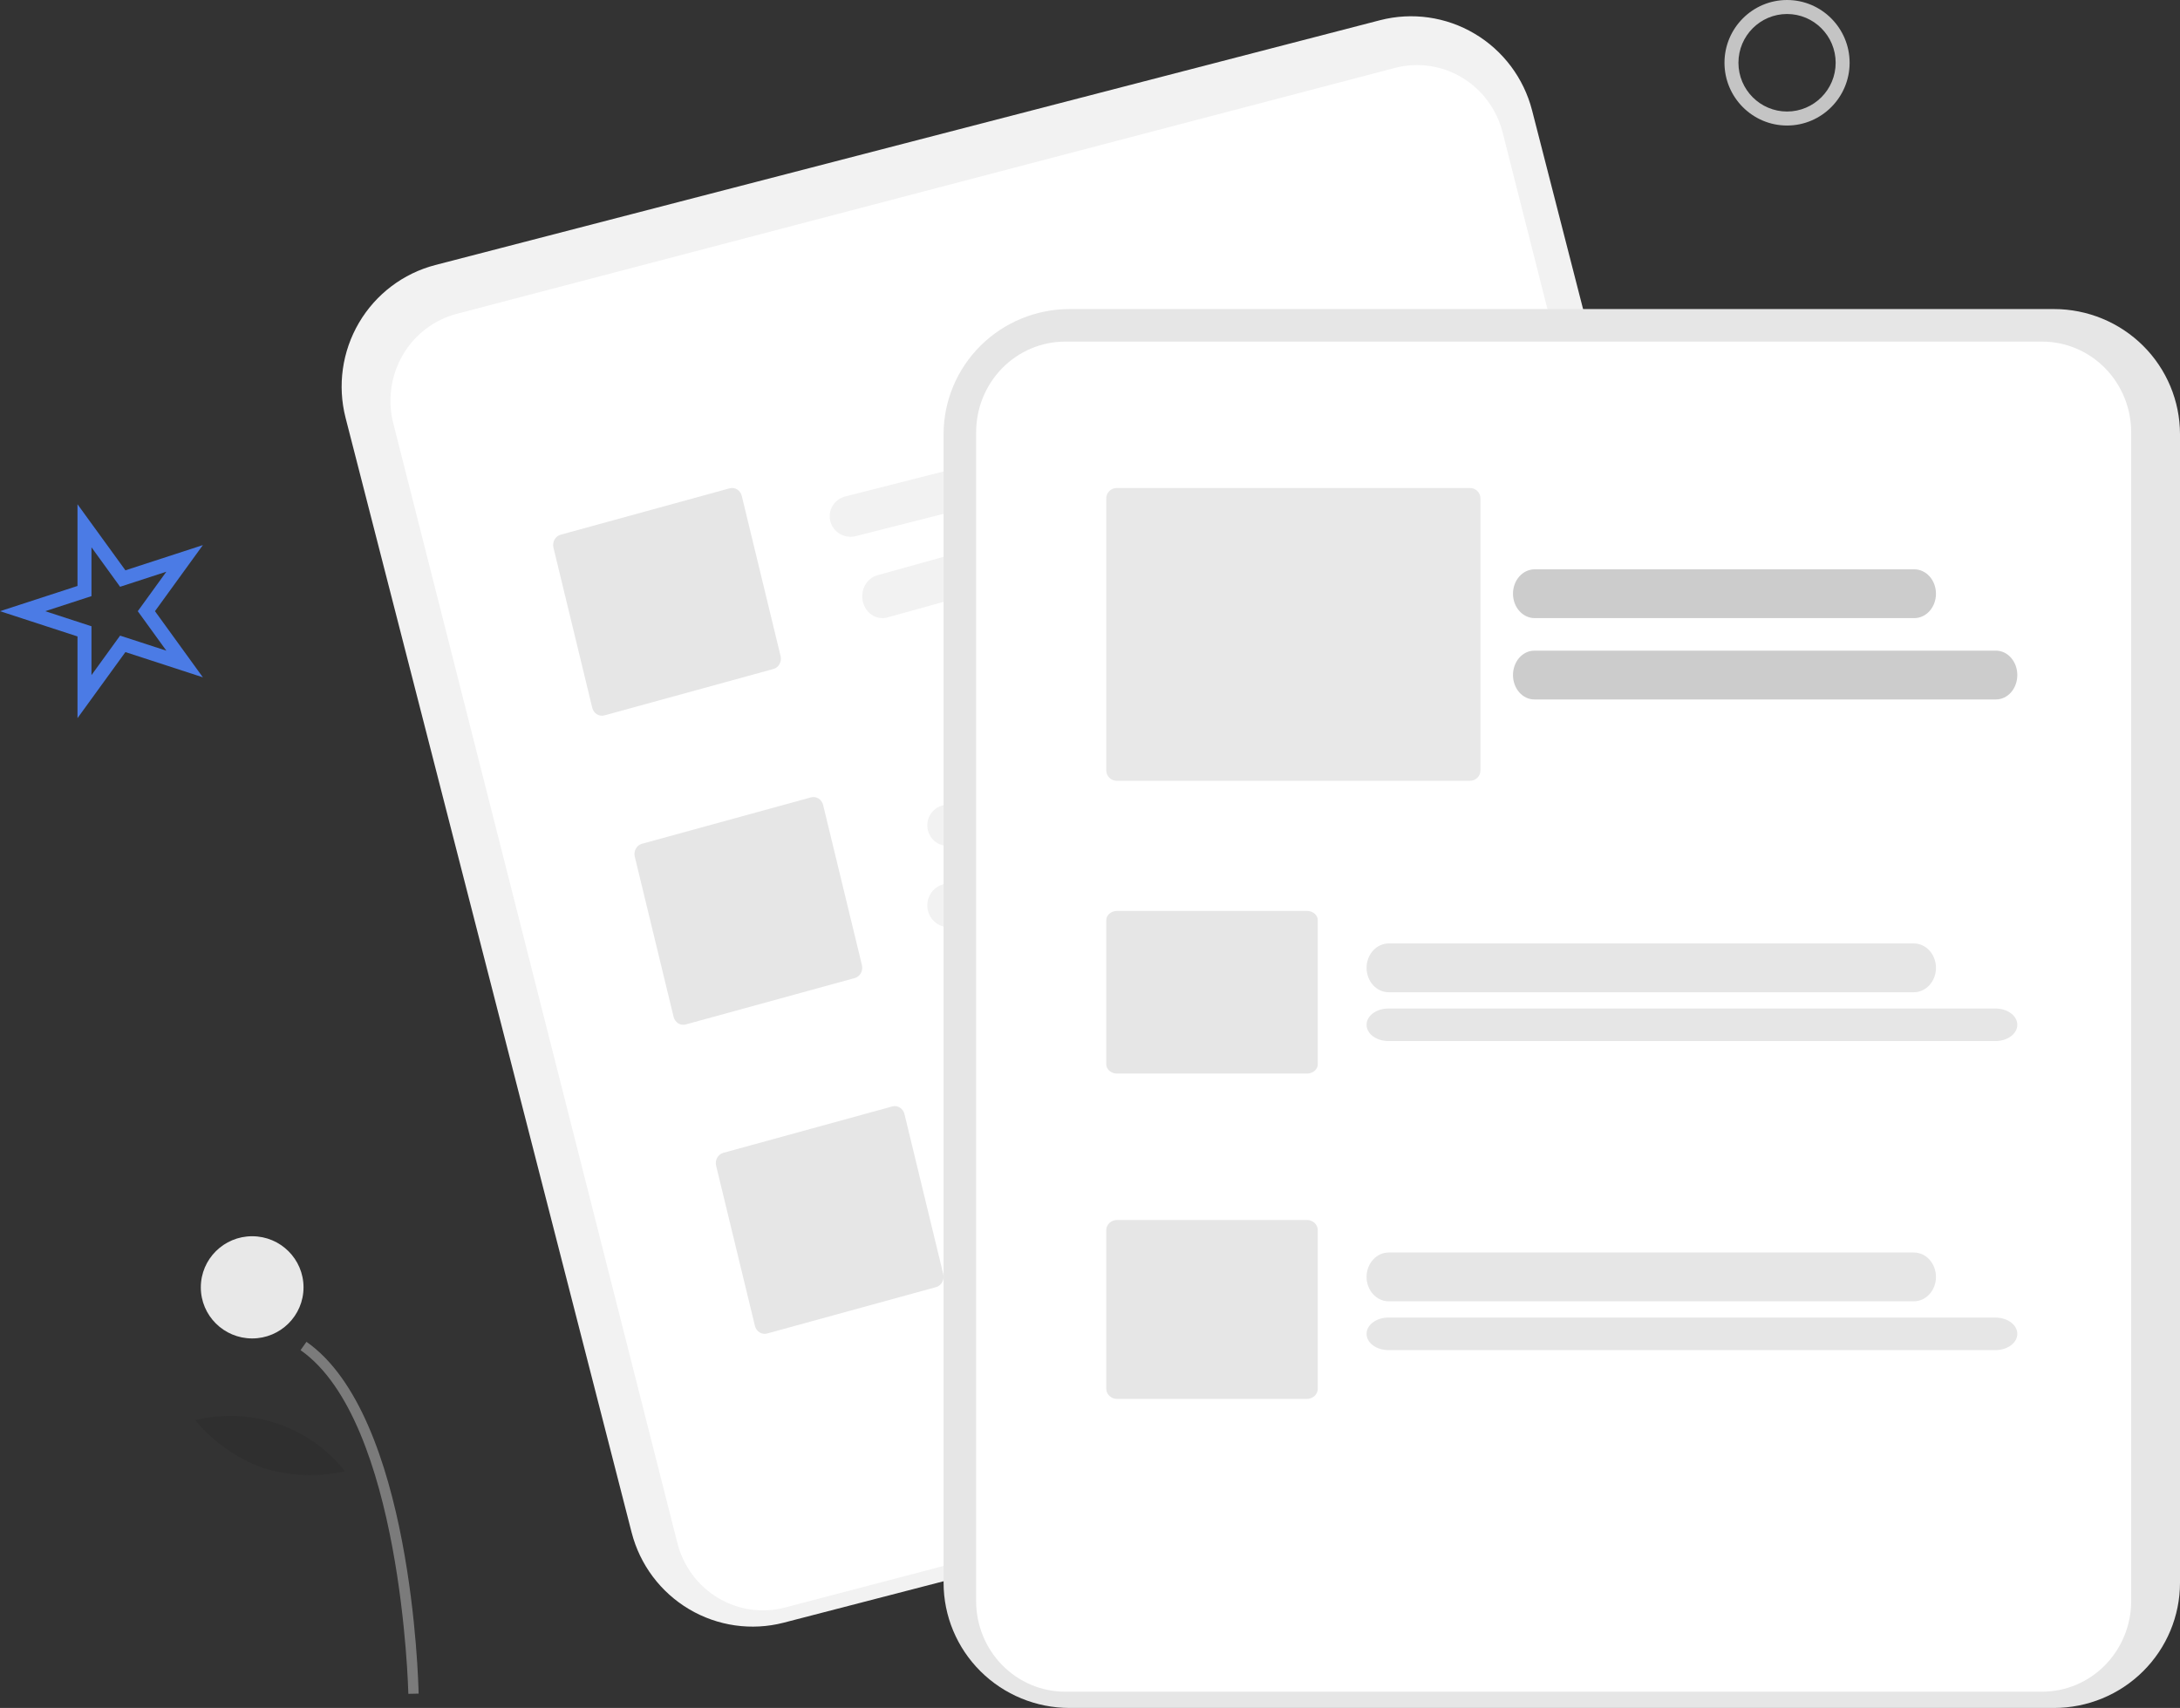 <svg width="134" height="105" viewBox="0 0 134 105" fill="none" xmlns="http://www.w3.org/2000/svg">
<rect x="0" y="0" width="134" height="105" fill="#333333" stroke="none"/>
<path d="M-2.88765e-07 37.574L4.764 39.126L4.764 44.149L7.709 40.088L12.47 41.639L9.526 37.574L12.47 33.511L7.709 35.061L4.764 31L4.764 36.023L-2.88765e-07 37.574ZM7.382 36.073L10.226 35.147L8.469 37.574L10.226 40.002L7.382 39.076L5.623 41.504L5.623 38.501L2.779 37.574L5.623 36.648L5.623 33.645L7.382 36.073Z" fill="#4B7BE5"/>
<path d="M113.692 3.859C113.692 1.732 111.966 0 109.846 0C107.726 0 106 1.732 106 3.859C106 5.986 107.726 7.717 109.846 7.717C111.966 7.717 113.692 5.986 113.692 3.859ZM106.858 3.859C106.858 2.205 108.198 0.861 109.846 0.861C111.495 0.861 112.834 2.205 112.834 3.859C112.834 5.512 111.495 6.856 109.846 6.856C108.198 6.856 106.858 5.512 106.858 3.859Z" fill="#C4C4C4"/>
<path opacity="0.5" d="M25.1 104.131L25.732 104.118C25.718 103.423 25.323 87.023 18.837 82.49L18.475 83.004C24.699 87.354 25.097 103.963 25.1 104.131Z" fill="#C4C4C4"/>
<path d="M15.5 82.283C17.243 82.283 18.657 80.877 18.657 79.142C18.657 77.407 17.243 76 15.5 76C13.757 76 12.344 77.407 12.344 79.142C12.344 80.877 13.757 82.283 15.5 82.283Z" fill="#E8E8E8"/>
<path opacity="0.2" d="M16.137 90.235C17.779 90.748 19.528 90.823 21.208 90.453C20.141 89.101 18.704 88.085 17.07 87.527C15.437 86.969 13.676 86.894 12 87.309C13.098 88.628 14.525 89.637 16.137 90.235Z" fill="#212121"/>
<path d="M84.83 1.242L80.775 2.293L30.809 15.243L26.753 16.294C24.784 16.807 23.099 18.083 22.065 19.843C21.032 21.603 20.735 23.704 21.241 25.683L38.827 94.218C39.337 96.197 40.607 97.891 42.359 98.929C44.11 99.968 46.2 100.266 48.17 99.758L48.18 99.755L106.237 84.709L106.247 84.706C108.216 84.193 109.901 82.917 110.935 81.157C111.968 79.397 112.264 77.296 111.759 75.317L94.173 6.782C93.663 4.803 92.393 3.109 90.641 2.071C88.89 1.032 86.8 0.734 84.83 1.242Z" fill="#F2F2F2"/>
<path d="M85.754 4.173L80.983 5.424L32.84 18.044L28.069 19.295C26.677 19.661 25.484 20.575 24.753 21.834C24.023 23.093 23.813 24.596 24.171 26.012L41.638 94.864C41.999 96.279 42.897 97.491 44.136 98.234C45.374 98.977 46.853 99.19 48.246 98.827L48.256 98.824L105.92 83.708L105.931 83.705C107.323 83.339 108.516 82.425 109.247 81.166C109.977 79.907 110.187 78.404 109.829 76.988L92.362 8.136C92.001 6.721 91.103 5.509 89.864 4.766C88.626 4.023 87.147 3.81 85.754 4.173Z" fill="white"/>
<path d="M82.04 25.482L52.6 32.96C52.271 33.044 51.922 32.995 51.63 32.825C51.337 32.655 51.125 32.378 51.041 32.054C50.956 31.73 51.005 31.386 51.178 31.098C51.35 30.81 51.632 30.601 51.961 30.518L81.401 23.04C81.73 22.956 82.079 23.005 82.371 23.175C82.663 23.345 82.875 23.622 82.959 23.946C83.044 24.27 82.995 24.613 82.823 24.901C82.65 25.189 82.369 25.398 82.04 25.482Z" fill="#F2F2F2"/>
<path d="M88.068 28.636L54.552 37.958C54.233 38.046 53.895 37.995 53.611 37.814C53.327 37.634 53.122 37.339 53.039 36.995C52.957 36.651 53.005 36.286 53.172 35.98C53.34 35.674 53.613 35.452 53.932 35.364L87.448 26.042C87.767 25.954 88.106 26.005 88.389 26.186C88.673 26.366 88.878 26.661 88.961 27.005C89.043 27.349 88.995 27.714 88.828 28.02C88.66 28.326 88.387 28.547 88.068 28.636Z" fill="#F2F2F2"/>
<path d="M87.069 44.482L58.55 51.96C58.392 52.001 58.228 52.011 58.067 51.988C57.906 51.964 57.75 51.909 57.61 51.825C57.47 51.741 57.347 51.63 57.249 51.497C57.151 51.365 57.08 51.214 57.039 51.054C56.999 50.893 56.989 50.727 57.012 50.562C57.035 50.398 57.089 50.241 57.172 50.098C57.255 49.956 57.364 49.831 57.495 49.731C57.625 49.632 57.773 49.559 57.931 49.518L86.45 42.04C86.608 41.999 86.772 41.989 86.933 42.012C87.094 42.036 87.25 42.091 87.39 42.175C87.53 42.259 87.653 42.37 87.751 42.503C87.849 42.635 87.92 42.786 87.961 42.946C88.001 43.107 88.011 43.273 87.988 43.438C87.965 43.602 87.911 43.759 87.828 43.902C87.745 44.044 87.636 44.169 87.505 44.269C87.375 44.368 87.227 44.441 87.069 44.482Z" fill="#F2F2F2"/>
<path d="M94.016 47.636L58.638 56.958C58.471 57.002 58.298 57.011 58.127 56.987C57.957 56.962 57.793 56.904 57.645 56.814C57.496 56.725 57.367 56.606 57.263 56.466C57.16 56.325 57.084 56.165 57.041 55.995C56.998 55.825 56.989 55.648 57.013 55.473C57.037 55.299 57.094 55.132 57.182 54.98C57.269 54.829 57.385 54.696 57.523 54.59C57.66 54.485 57.817 54.408 57.983 54.364L93.362 45.042C93.698 44.954 94.056 45.005 94.355 45.186C94.655 45.366 94.872 45.661 94.959 46.005C95.045 46.349 94.995 46.714 94.818 47.02C94.641 47.326 94.353 47.548 94.016 47.636Z" fill="#F2F2F2"/>
<path d="M92.009 63.482L61.649 70.96C61.31 71.043 60.95 70.995 60.649 70.825C60.348 70.655 60.129 70.377 60.042 70.054C59.954 69.73 60.005 69.386 60.183 69.098C60.361 68.81 60.651 68.602 60.99 68.518L91.35 61.04C91.689 60.956 92.049 61.005 92.35 61.175C92.652 61.345 92.871 61.622 92.958 61.946C93.046 62.27 92.995 62.614 92.817 62.902C92.639 63.19 92.348 63.399 92.009 63.482Z" fill="#F2F2F2"/>
<path d="M97.068 66.416L63.553 74.961C63.395 75.001 63.231 75.01 63.069 74.988C62.907 74.966 62.752 74.912 62.611 74.83C62.471 74.748 62.348 74.64 62.25 74.511C62.152 74.382 62.08 74.235 62.039 74.079C61.999 73.923 61.989 73.76 62.012 73.6C62.035 73.441 62.09 73.287 62.173 73.148C62.255 73.009 62.365 72.888 62.496 72.791C62.626 72.694 62.775 72.623 62.933 72.583L96.448 64.039C96.767 63.958 97.106 64.005 97.389 64.17C97.673 64.336 97.878 64.606 97.961 64.921C98.043 65.236 97.995 65.571 97.828 65.852C97.66 66.132 97.387 66.335 97.068 66.416Z" fill="#F2F2F2"/>
<path d="M47.541 41.127L37.15 43.98C36.993 44.023 36.826 43.997 36.686 43.91C36.547 43.822 36.445 43.678 36.404 43.511L34.019 33.666C33.979 33.499 34.002 33.322 34.085 33.173C34.167 33.024 34.302 32.916 34.459 32.873L44.85 30.02C45.007 29.977 45.174 30.003 45.314 30.09C45.453 30.178 45.555 30.322 45.596 30.489L47.981 40.334C48.021 40.501 47.998 40.678 47.915 40.827C47.833 40.976 47.698 41.084 47.541 41.127Z" fill="#E6E6E6"/>
<path d="M52.541 60.127L42.15 62.98C41.993 63.023 41.826 62.997 41.686 62.91C41.547 62.822 41.445 62.678 41.404 62.511L39.019 52.666C38.979 52.499 39.002 52.322 39.085 52.173C39.167 52.024 39.302 51.916 39.459 51.873L49.85 49.02C50.007 48.977 50.174 49.003 50.314 49.09C50.453 49.178 50.555 49.322 50.596 49.489L52.981 59.334C53.021 59.501 52.998 59.678 52.915 59.827C52.833 59.976 52.698 60.084 52.541 60.127Z" fill="#E6E6E6"/>
<path d="M57.541 79.127L47.15 81.98C46.993 82.022 46.826 81.997 46.686 81.909C46.547 81.822 46.445 81.678 46.404 81.511L44.019 71.666C43.979 71.499 44.002 71.322 44.085 71.173C44.167 71.024 44.302 70.916 44.459 70.873L54.85 68.02C55.007 67.978 55.174 68.003 55.314 68.091C55.453 68.178 55.555 68.322 55.596 68.489L57.981 78.334C58.021 78.501 57.998 78.678 57.915 78.827C57.833 78.976 57.698 79.084 57.541 79.127Z" fill="#E6E6E6"/>
<path d="M126.26 19H65.74C63.688 19.002 61.72 19.813 60.269 21.255C58.819 22.697 58.002 24.652 58 26.691V97.309C58.002 99.348 58.819 101.303 60.269 102.745C61.72 104.187 63.688 104.998 65.74 105H126.26C128.312 104.998 130.28 104.187 131.731 102.745C133.182 101.303 133.998 99.348 134 97.309V26.691C133.998 24.652 133.182 22.697 131.731 21.255C130.28 19.813 128.312 19.002 126.26 19Z" fill="#E6E6E6"/>
<path d="M125.53 21H65.47C64.019 21.002 62.629 21.589 61.604 22.634C60.578 23.679 60.002 25.095 60 26.573V98.427C60.002 99.905 60.578 101.321 61.604 102.366C62.629 103.411 64.019 103.998 65.47 104H125.53C126.981 103.998 128.371 103.411 129.396 102.366C130.422 101.321 130.998 99.905 131 98.427V26.573C130.998 25.095 130.422 23.679 129.396 22.634C128.371 21.589 126.981 21.002 125.53 21Z" fill="white"/>
<path d="M117.642 61H85.361C85.182 61 85.005 60.962 84.84 60.886C84.675 60.811 84.525 60.701 84.399 60.561C84.272 60.422 84.172 60.257 84.104 60.074C84.035 59.892 84 59.697 84 59.5C84 59.303 84.035 59.108 84.104 58.926C84.172 58.743 84.272 58.578 84.399 58.439C84.525 58.299 84.675 58.189 84.84 58.114C85.005 58.038 85.182 58 85.361 58H117.642C118.002 58 118.348 58.159 118.602 58.44C118.857 58.721 119 59.102 119 59.5C119 59.898 118.857 60.279 118.602 60.56C118.348 60.841 118.002 61 117.642 61Z" fill="#E6E6E6"/>
<path d="M122.661 64H85.341C85.165 64 84.99 63.974 84.828 63.924C84.665 63.874 84.517 63.8 84.393 63.708C84.268 63.615 84.169 63.504 84.102 63.383C84.035 63.261 84 63.131 84 63C84 62.869 84.035 62.739 84.102 62.617C84.169 62.496 84.268 62.385 84.393 62.292C84.517 62.2 84.665 62.126 84.828 62.076C84.99 62.026 85.165 62 85.341 62H122.661C123.016 62 123.357 62.105 123.608 62.293C123.859 62.48 124 62.735 124 63C124 63.265 123.859 63.52 123.608 63.707C123.357 63.895 123.016 64 122.661 64Z" fill="#E6E6E6"/>
<path d="M117.641 80H85.361C85.182 80 85.005 79.962 84.84 79.886C84.675 79.811 84.525 79.701 84.399 79.561C84.272 79.422 84.172 79.257 84.104 79.074C84.035 78.892 84 78.697 84 78.5C84 78.303 84.035 78.108 84.104 77.926C84.172 77.743 84.272 77.578 84.399 77.439C84.525 77.299 84.675 77.189 84.84 77.114C85.005 77.038 85.182 77 85.361 77H117.641C118.001 77 118.347 77.158 118.602 77.439C118.857 77.721 119 78.102 119 78.5C119 78.898 118.857 79.279 118.602 79.561C118.347 79.842 118.001 80 117.641 80Z" fill="#E6E6E6"/>
<path d="M122.66 83H85.341C85.165 83 84.99 82.974 84.828 82.924C84.665 82.874 84.517 82.8 84.393 82.707C84.268 82.615 84.169 82.504 84.102 82.383C84.035 82.261 84 82.131 84 82C84 81.869 84.035 81.739 84.102 81.617C84.169 81.496 84.268 81.385 84.393 81.293C84.517 81.2 84.665 81.126 84.828 81.076C84.99 81.026 85.165 81 85.341 81H122.66C122.835 81 123.01 81.026 123.172 81.076C123.335 81.126 123.483 81.2 123.607 81.293C123.732 81.385 123.831 81.496 123.898 81.617C123.965 81.739 124 81.869 124 82C124 82.131 123.965 82.261 123.898 82.383C123.831 82.504 123.732 82.615 123.607 82.707C123.483 82.8 123.335 82.874 123.172 82.924C123.01 82.974 122.835 83 122.66 83Z" fill="#E6E6E6"/>
<path d="M80.334 66H68.666C68.489 66 68.32 65.94 68.195 65.833C68.07 65.727 68 65.582 68 65.432V56.568C68 56.417 68.07 56.273 68.195 56.167C68.32 56.06 68.489 56 68.666 56H80.334C80.511 56 80.68 56.06 80.805 56.167C80.93 56.273 81 56.417 81 56.568V65.432C81 65.582 80.93 65.727 80.805 65.833C80.68 65.94 80.511 66 80.334 66Z" fill="#E6E6E6"/>
<path d="M80.334 86H68.666C68.489 86 68.32 85.934 68.195 85.817C68.07 85.7 68 85.541 68 85.375V75.625C68 75.459 68.07 75.3 68.195 75.183C68.32 75.066 68.489 75 68.666 75H80.334C80.511 75 80.68 75.066 80.805 75.183C80.93 75.3 81 75.459 81 75.625V85.375C81 85.541 80.93 85.7 80.805 85.817C80.68 85.934 80.511 86 80.334 86Z" fill="#E6E6E6"/>
<path d="M117.667 38H94.333C93.979 38 93.64 37.842 93.39 37.561C93.14 37.279 93 36.898 93 36.5C93 36.102 93.14 35.721 93.39 35.439C93.64 35.158 93.979 35 94.333 35H117.667C118.021 35 118.36 35.158 118.61 35.439C118.86 35.721 119 36.102 119 36.5C119 36.898 118.86 37.279 118.61 37.561C118.36 37.842 118.021 38 117.667 38Z" fill="#CCCCCC"/>
<path d="M122.688 43H94.312C94.139 43 93.969 42.961 93.81 42.886C93.651 42.81 93.506 42.7 93.384 42.561C93.262 42.421 93.166 42.256 93.1 42.074C93.034 41.892 93 41.697 93 41.5C93 41.303 93.034 41.108 93.1 40.926C93.166 40.744 93.262 40.579 93.384 40.439C93.506 40.3 93.651 40.19 93.81 40.114C93.969 40.039 94.139 40 94.312 40H122.688C123.036 40 123.37 40.158 123.616 40.439C123.862 40.721 124 41.102 124 41.5C124 41.898 123.862 42.279 123.616 42.561C123.37 42.842 123.036 43 122.688 43Z" fill="#CCCCCC"/>
<path d="M90.355 48H68.645C68.474 48 68.31 47.933 68.189 47.813C68.068 47.694 68 47.532 68 47.363V30.637C68 30.468 68.068 30.306 68.189 30.187C68.31 30.067 68.474 30 68.645 30H90.355C90.526 30 90.69 30.067 90.811 30.187C90.932 30.306 91 30.468 91 30.637V47.363C91 47.532 90.932 47.694 90.811 47.813C90.69 47.933 90.526 48 90.355 48Z" fill="#E8E8E8"/>
</svg>
